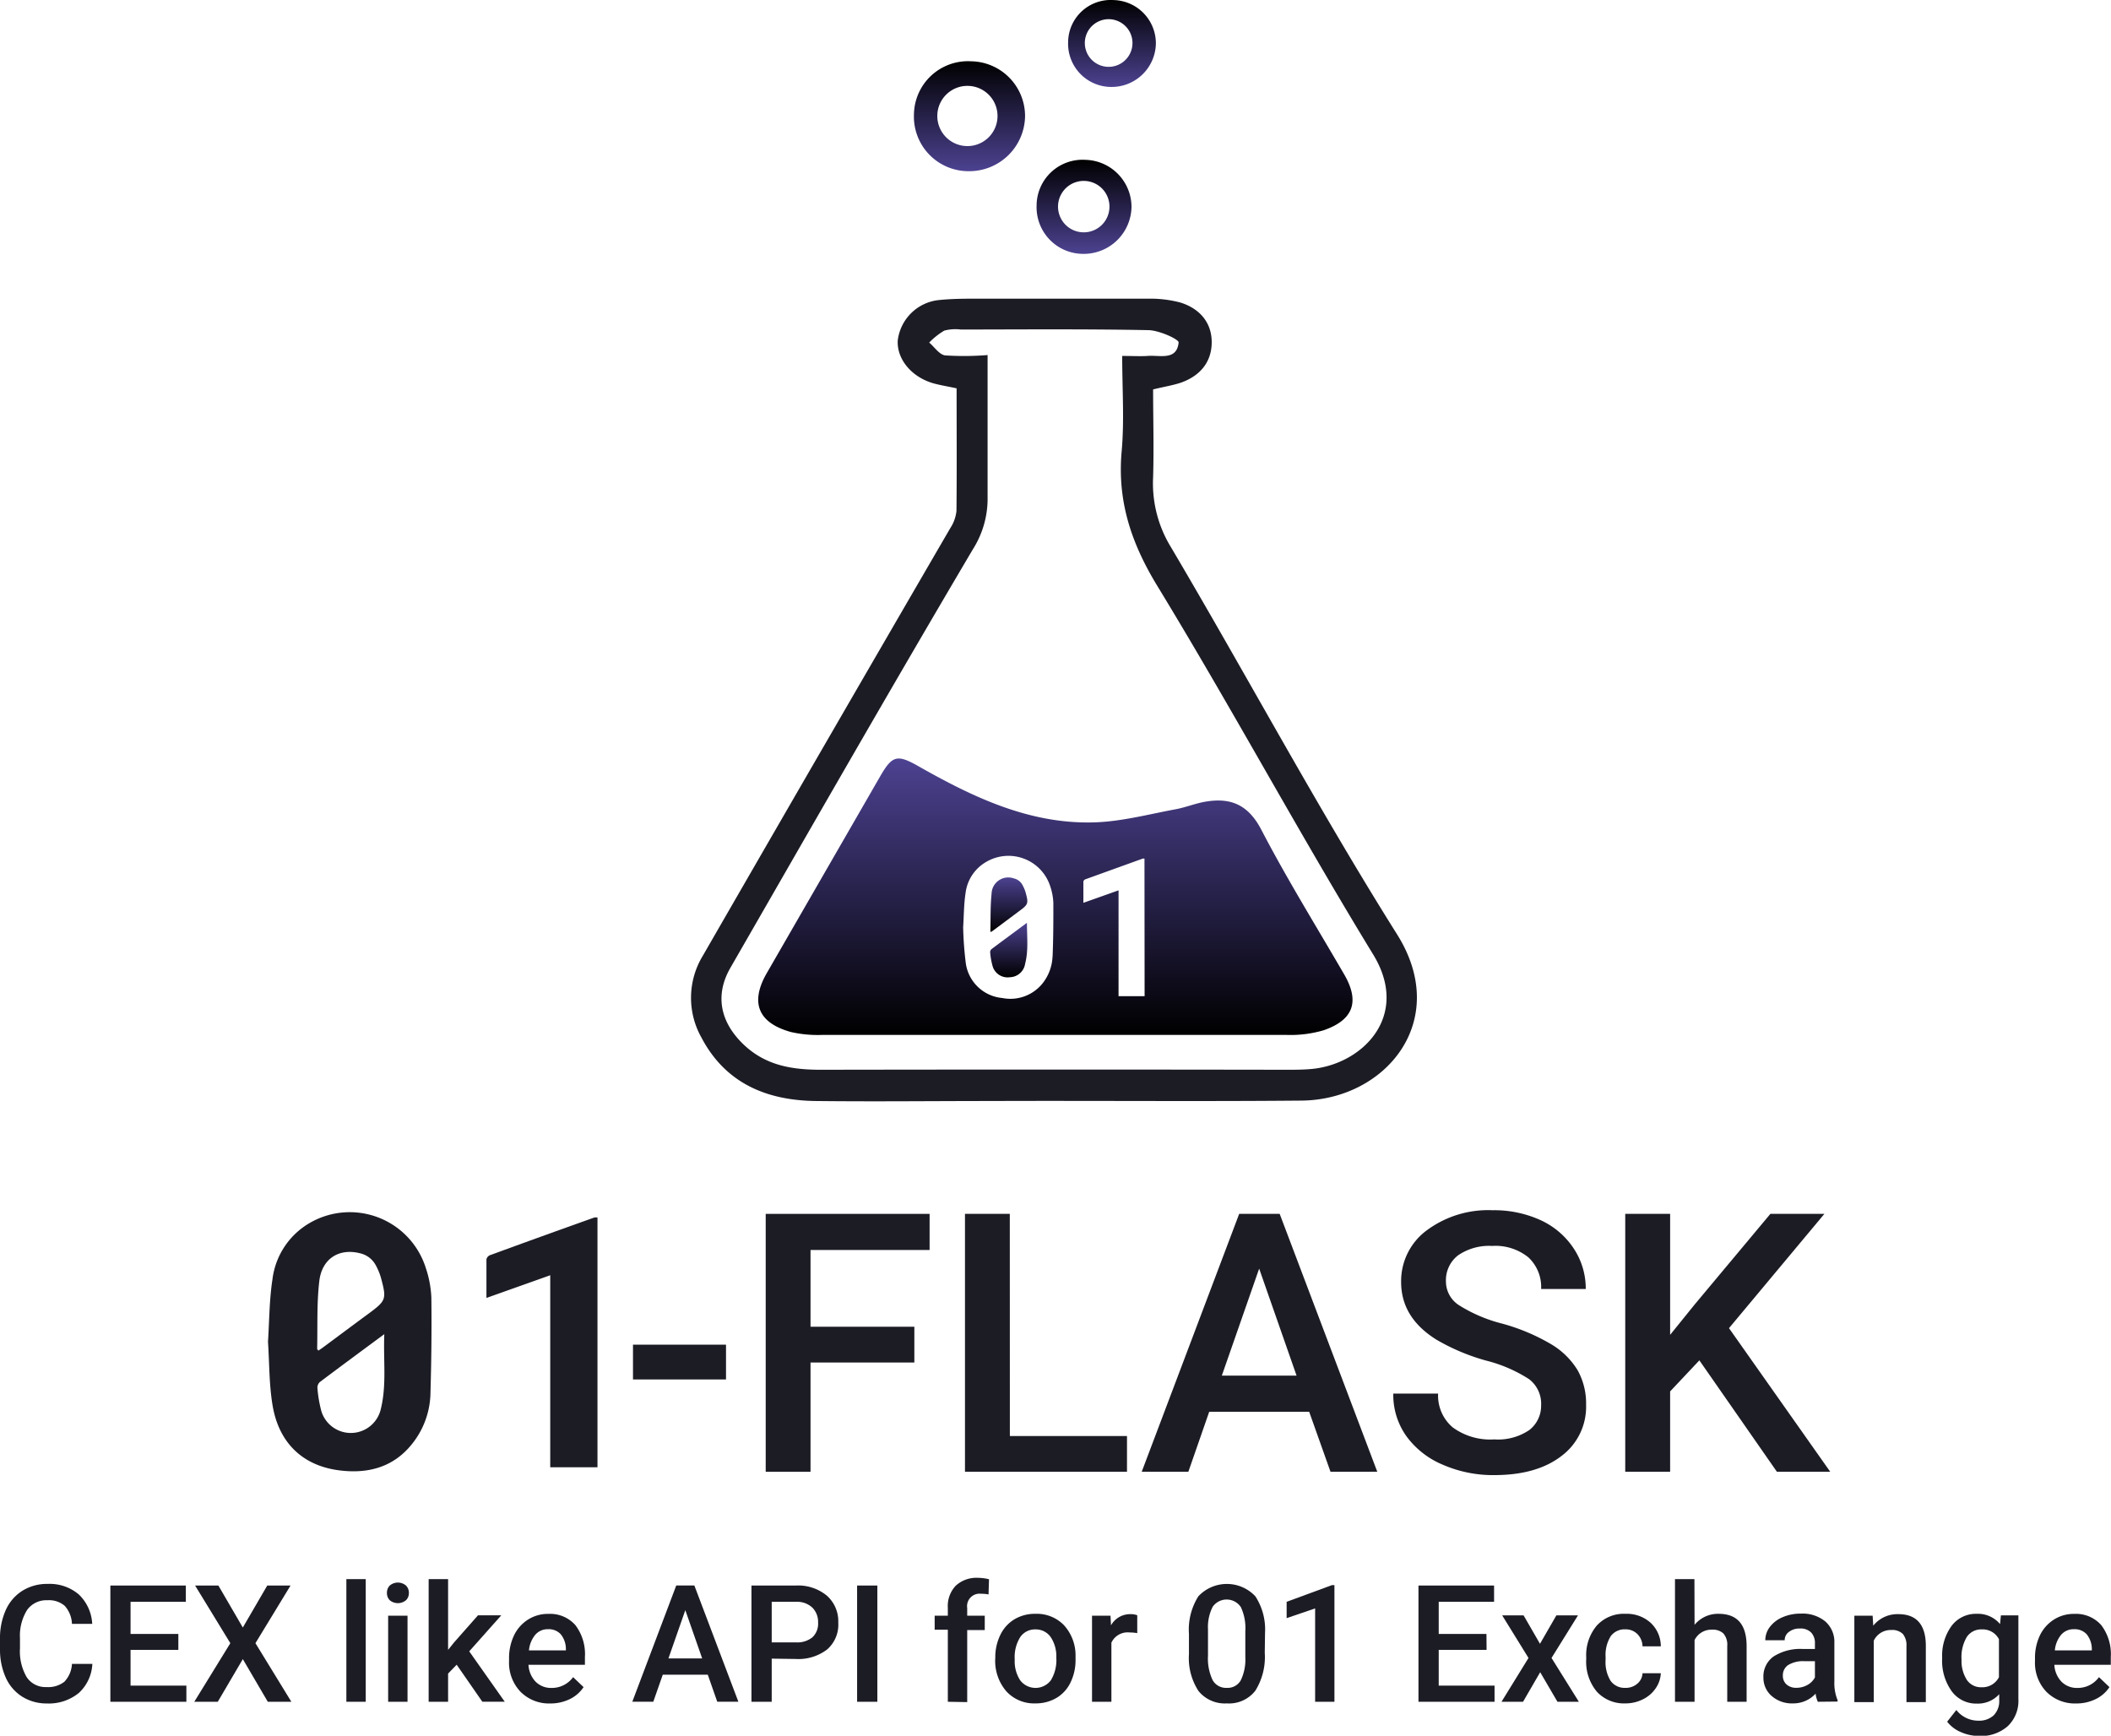 <svg id="Layer_1" data-name="Layer 1" xmlns="http://www.w3.org/2000/svg" xmlns:xlink="http://www.w3.org/1999/xlink" viewBox="0 0 312.72 257.14"><defs><style>.cls-1{fill:#1c1c25;}.cls-2{fill:url(#linear-gradient);}.cls-3{fill:url(#linear-gradient-2);}.cls-4{fill:url(#linear-gradient-3);}.cls-5{fill:url(#linear-gradient-4);}.cls-6{fill:url(#linear-gradient-5);}.cls-7{fill:url(#linear-gradient-6);}</style><linearGradient id="linear-gradient" x1="307.43" y1="59.02" x2="307.43" y2="42.73" gradientUnits="userSpaceOnUse"><stop offset="0" stop-color="#4c4291"/><stop offset="1"/></linearGradient><linearGradient id="linear-gradient-2" x1="324.46" y1="71.25" x2="324.46" y2="57.32" xlink:href="#linear-gradient"/><linearGradient id="linear-gradient-3" x1="328.6" y1="46.52" x2="328.6" y2="33.64" xlink:href="#linear-gradient"/><linearGradient id="linear-gradient-4" x1="313.32" y1="170.35" x2="313.32" y2="178.41" xlink:href="#linear-gradient"/><linearGradient id="linear-gradient-5" x1="313.31" y1="163.64" x2="313.31" y2="171.69" xlink:href="#linear-gradient"/><linearGradient id="linear-gradient-6" x1="320.21" y1="145.99" x2="320.21" y2="186.98" xlink:href="#linear-gradient"/></defs><path class="cls-1" d="M271.42,238H257.64v-5.15h13.78Z" transform="translate(-163.87 -33.64)"/><path class="cls-1" d="M299.32,235.49H283.94v16.19H277.3V213.47h24.28v5.35H283.94v11.37h15.38Z" transform="translate(-163.87 -33.64)"/><path class="cls-1" d="M313.47,246.38h17.35v5.3h-24V213.47h6.64Z" transform="translate(-163.87 -33.64)"/><path class="cls-1" d="M357.81,242.79H343l-3.09,8.89H333l14.44-38.21h6l14.46,38.21h-6.93Zm-12.94-5.36h11.07l-5.54-15.85Z" transform="translate(-163.87 -33.64)"/><path class="cls-1" d="M392.17,241.84a4.59,4.59,0,0,0-1.78-3.88A21.34,21.34,0,0,0,384,235.2a30.86,30.86,0,0,1-7.35-3.1c-3.48-2.18-5.22-5-5.22-8.55a9.34,9.34,0,0,1,3.77-7.62,15.26,15.26,0,0,1,9.77-3,16.57,16.57,0,0,1,7.12,1.47A11.71,11.71,0,0,1,397,218.6a10.73,10.73,0,0,1,1.78,6h-6.61a6,6,0,0,0-1.88-4.68,7.74,7.74,0,0,0-5.37-1.7,8.13,8.13,0,0,0-5.05,1.39,4.65,4.65,0,0,0-1.8,3.89A4.18,4.18,0,0,0,380,227a22.21,22.21,0,0,0,6.41,2.73,29.64,29.64,0,0,1,7.16,3,11.39,11.39,0,0,1,4,3.89,10.11,10.11,0,0,1,1.26,5.13,9.1,9.1,0,0,1-3.66,7.6q-3.67,2.82-9.94,2.82a18.61,18.61,0,0,1-7.63-1.54,12.72,12.72,0,0,1-5.4-4.24,10.53,10.53,0,0,1-1.93-6.3h6.64a6.17,6.17,0,0,0,2.15,5,9.38,9.38,0,0,0,6.17,1.79,8.22,8.22,0,0,0,5.21-1.4A4.56,4.56,0,0,0,392.17,241.84Z" transform="translate(-163.87 -33.64)"/><path class="cls-1" d="M415.61,235.17l-4.33,4.6v11.91h-6.65V213.47h6.65v17.92l3.67-4.54,11.18-13.38h8L420,230.4l15,21.28H427.1Z" transform="translate(-163.87 -33.64)"/><path class="cls-1" d="M203.57,232.41c.2-3.07.19-6.18.66-9.23a11.22,11.22,0,0,1,5.38-8.28,11.81,11.81,0,0,1,17.33,6.56,15.85,15.85,0,0,1,.83,4.39c.06,4.82,0,9.66-.14,14.48a12.38,12.38,0,0,1-2.74,7.25c-2.79,3.49-6.61,4.43-10.81,3.88-5.41-.7-8.93-4.11-9.84-9.67C203.73,238.73,203.78,235.57,203.57,232.41Zm7.47,1.31.55-.37c2.3-1.7,4.58-3.41,6.88-5.1,2.6-1.93,2.69-2.13,1.84-5.29a9,9,0,0,0-.77-1.87,3.52,3.52,0,0,0-2.37-1.79c-3.08-.77-5.61.8-6,4.13s-.24,6.71-.32,10.07C210.87,233.55,211,233.6,211,233.72Zm9.76-2.43c-3.36,2.48-6.45,4.76-9.52,7.07a1.13,1.13,0,0,0-.39.85,18.69,18.69,0,0,0,.59,3.5,4.56,4.56,0,0,0,8.82-.4C221.16,238.76,220.64,235.15,220.8,231.29Z" transform="translate(-163.87 -33.64)"/><path class="cls-1" d="M235.93,225.92c0-2.06,0-3.89,0-5.72a.9.9,0,0,1,.52-.61q7.71-2.82,15.45-5.58a1.88,1.88,0,0,1,.48,0v37h-7V222.56Z" transform="translate(-163.87 -33.64)"/><path class="cls-1" d="M177.55,280.14a6.21,6.21,0,0,1-2,4.3A7,7,0,0,1,170.8,286a6.76,6.76,0,0,1-3.63-1,6.43,6.43,0,0,1-2.42-2.77,10.08,10.08,0,0,1-.88-4.18v-1.61a10.17,10.17,0,0,1,.86-4.29,6.5,6.5,0,0,1,2.48-2.86,6.9,6.9,0,0,1,3.73-1,6.66,6.66,0,0,1,4.59,1.55,6.44,6.44,0,0,1,2,4.37h-3a4.24,4.24,0,0,0-1.08-2.68,3.57,3.57,0,0,0-2.55-.82,3.5,3.5,0,0,0-3,1.42,7.16,7.16,0,0,0-1.07,4.19v1.52a7.55,7.55,0,0,0,1,4.27,3.33,3.33,0,0,0,2.93,1.46,3.89,3.89,0,0,0,2.65-.79,4.16,4.16,0,0,0,1.12-2.64Z" transform="translate(-163.87 -33.64)"/><path class="cls-1" d="M190.29,278.06h-7.08v5.3h8.27v2.39H180.22V268.53H191.4v2.41h-8.19v4.76h7.08Z" transform="translate(-163.87 -33.64)"/><path class="cls-1" d="M199.84,274.75l3.62-6.22h3.45l-5.2,8.54,5.32,8.68h-3.49l-3.7-6.32-3.71,6.32h-3.48l5.34-8.68-5.22-8.54h3.45Z" transform="translate(-163.87 -33.64)"/><path class="cls-1" d="M218.05,285.75h-2.87V267.58h2.87Z" transform="translate(-163.87 -33.64)"/><path class="cls-1" d="M221.19,269.63a1.52,1.52,0,0,1,.42-1.1,1.86,1.86,0,0,1,2.4,0,1.49,1.49,0,0,1,.43,1.1,1.46,1.46,0,0,1-.43,1.08,1.89,1.89,0,0,1-2.4,0A1.49,1.49,0,0,1,221.19,269.63Zm3.05,16.12h-2.87V273h2.87Z" transform="translate(-163.87 -33.64)"/><path class="cls-1" d="M231.52,280.26l-1.27,1.31v4.18h-2.88V267.58h2.88v10.48l.9-1.12,3.53-4h3.45l-4.75,5.34,5.26,7.46h-3.32Z" transform="translate(-163.87 -33.64)"/><path class="cls-1" d="M245.41,286a5.94,5.94,0,0,1-4.43-1.73,6.23,6.23,0,0,1-1.7-4.58v-.35a7.75,7.75,0,0,1,.74-3.43,5.64,5.64,0,0,1,2.08-2.34,5.47,5.47,0,0,1,3-.84,5,5,0,0,1,4,1.66,7.08,7.08,0,0,1,1.42,4.72v1.16h-8.36a3.87,3.87,0,0,0,1.06,2.51,3.2,3.2,0,0,0,2.33.92,3.88,3.88,0,0,0,3.22-1.6l1.55,1.48a5.13,5.13,0,0,1-2.05,1.78A6.48,6.48,0,0,1,245.41,286Zm-.34-11a2.42,2.42,0,0,0-1.91.83,4.21,4.21,0,0,0-.93,2.31h5.47v-.22a3.46,3.46,0,0,0-.77-2.18A2.4,2.4,0,0,0,245.07,275Z" transform="translate(-163.87 -33.64)"/><path class="cls-1" d="M268.72,281.74h-6.67l-1.4,4h-3.11l6.51-17.22h2.68l6.52,17.22h-3.13Zm-5.83-2.41h5l-2.5-7.15Z" transform="translate(-163.87 -33.64)"/><path class="cls-1" d="M278.19,279.36v6.39h-3V268.53h6.58a6.68,6.68,0,0,1,4.59,1.5,5.07,5.07,0,0,1,1.69,4A4.87,4.87,0,0,1,286.4,278a7,7,0,0,1-4.65,1.41Zm0-2.41h3.59a3.55,3.55,0,0,0,2.44-.75,2.75,2.75,0,0,0,.84-2.17,3,3,0,0,0-.85-2.23,3.29,3.29,0,0,0-2.34-.86h-3.68Z" transform="translate(-163.87 -33.64)"/><path class="cls-1" d="M293.84,285.75h-3V268.53h3Z" transform="translate(-163.87 -33.64)"/><path class="cls-1" d="M304.28,285.75V275.08h-1.95V273h1.95v-1.17a4.36,4.36,0,0,1,1.18-3.28,4.5,4.5,0,0,1,3.31-1.16,6.72,6.72,0,0,1,1.61.21l-.07,2.25a5.16,5.16,0,0,0-1.1-.1,1.85,1.85,0,0,0-2.06,2.12V273h2.6v2.13h-2.6v10.67Z" transform="translate(-163.87 -33.64)"/><path class="cls-1" d="M311.31,279.23a7.54,7.54,0,0,1,.75-3.39,5.46,5.46,0,0,1,2.09-2.31,5.9,5.9,0,0,1,3.1-.81,5.6,5.6,0,0,1,4.21,1.66,6.63,6.63,0,0,1,1.74,4.43v.67a7.53,7.53,0,0,1-.73,3.38,5.31,5.31,0,0,1-2.08,2.31,6,6,0,0,1-3.13.82,5.56,5.56,0,0,1-4.33-1.81,6.91,6.91,0,0,1-1.63-4.8Zm2.88.25a5.16,5.16,0,0,0,.81,3.09,2.85,2.85,0,0,0,4.54,0,5.72,5.72,0,0,0,.81-3.33,5.13,5.13,0,0,0-.83-3.07,2.68,2.68,0,0,0-2.27-1.14,2.64,2.64,0,0,0-2.23,1.12A5.54,5.54,0,0,0,314.19,279.48Z" transform="translate(-163.87 -33.64)"/><path class="cls-1" d="M332.34,275.58a7.49,7.49,0,0,0-1.17-.1,2.64,2.64,0,0,0-2.66,1.52v8.75h-2.87V273h2.74l.07,1.43a3.24,3.24,0,0,1,2.89-1.66,2.67,2.67,0,0,1,1,.16Z" transform="translate(-163.87 -33.64)"/><path class="cls-1" d="M351.23,278.5a9.43,9.43,0,0,1-1.39,5.6,4.92,4.92,0,0,1-4.23,1.89,5,5,0,0,1-4.2-1.84A8.92,8.92,0,0,1,340,278.7v-3a9.24,9.24,0,0,1,1.39-5.57,5.78,5.78,0,0,1,8.45,0,9,9,0,0,1,1.43,5.42Zm-2.88-3.22a7.3,7.3,0,0,0-.66-3.55,2.53,2.53,0,0,0-4.17-.06,6.6,6.6,0,0,0-.7,3.34v3.9a7.49,7.49,0,0,0,.67,3.6,2.27,2.27,0,0,0,2.12,1.18,2.24,2.24,0,0,0,2.05-1.09,7,7,0,0,0,.69-3.43Z" transform="translate(-163.87 -33.64)"/><path class="cls-1" d="M361.55,285.75h-2.86V271.92l-4.22,1.44v-2.42l6.71-2.47h.37Z" transform="translate(-163.87 -33.64)"/><path class="cls-1" d="M384.09,278.06H377v5.3h8.27v2.39H374V268.53H385.2v2.41H377v4.76h7.07Z" transform="translate(-163.87 -33.64)"/><path class="cls-1" d="M392,277.16l2.43-4.21h3.2l-3.92,6.31,4.05,6.49h-3.17l-2.56-4.38-2.54,4.38h-3.19l4-6.49-3.9-6.31h3.17Z" transform="translate(-163.87 -33.64)"/><path class="cls-1" d="M404.64,283.69a2.59,2.59,0,0,0,1.79-.63,2.13,2.13,0,0,0,.76-1.54h2.71a4.25,4.25,0,0,1-.75,2.22,4.87,4.87,0,0,1-1.89,1.64,5.7,5.7,0,0,1-2.58.61,5.46,5.46,0,0,1-4.26-1.74,6.89,6.89,0,0,1-1.57-4.8v-.3a6.78,6.78,0,0,1,1.56-4.68,5.41,5.41,0,0,1,4.26-1.75,5.25,5.25,0,0,1,3.72,1.33,4.75,4.75,0,0,1,1.51,3.49h-2.71a2.64,2.64,0,0,0-.75-1.81,2.44,2.44,0,0,0-1.8-.71,2.54,2.54,0,0,0-2.15,1,5.23,5.23,0,0,0-.77,3.07v.46a5.26,5.26,0,0,0,.75,3.11A2.55,2.55,0,0,0,404.64,283.69Z" transform="translate(-163.87 -33.64)"/><path class="cls-1" d="M414.9,274.35a4.49,4.49,0,0,1,3.56-1.63c2.73,0,4.11,1.55,4.15,4.67v8.36h-2.87v-8.26a2.53,2.53,0,0,0-.58-1.87,2.31,2.31,0,0,0-1.68-.55,2.77,2.77,0,0,0-2.58,1.54v9.14H412V267.58h2.88Z" transform="translate(-163.87 -33.64)"/><path class="cls-1" d="M433.16,285.75a4.17,4.17,0,0,1-.33-1.2,4.48,4.48,0,0,1-3.36,1.44,4.53,4.53,0,0,1-3.15-1.1,3.54,3.54,0,0,1-1.22-2.72,3.62,3.62,0,0,1,1.52-3.14,7.39,7.39,0,0,1,4.35-1.1h1.76v-.84a2.25,2.25,0,0,0-.55-1.59,2.2,2.2,0,0,0-1.69-.6,2.5,2.5,0,0,0-1.61.5,1.5,1.5,0,0,0-.63,1.24h-2.87a3.24,3.24,0,0,1,.69-2,4.62,4.62,0,0,1,1.9-1.43,6.64,6.64,0,0,1,2.68-.52,5.32,5.32,0,0,1,3.58,1.13,4,4,0,0,1,1.38,3.17v5.77a6.64,6.64,0,0,0,.48,2.76v.2ZM430,283.68a3.31,3.31,0,0,0,1.6-.41,2.77,2.77,0,0,0,1.13-1.12v-2.41h-1.55a4.25,4.25,0,0,0-2.4.56,1.8,1.8,0,0,0-.8,1.57,1.68,1.68,0,0,0,.55,1.32A2.11,2.11,0,0,0,430,283.68Z" transform="translate(-163.87 -33.64)"/><path class="cls-1" d="M441.28,273l.09,1.48a4.58,4.58,0,0,1,3.72-1.71q4,0,4.07,4.57v8.46h-2.87v-8.29a2.63,2.63,0,0,0-.53-1.8,2.22,2.22,0,0,0-1.72-.59,2.77,2.77,0,0,0-2.59,1.57v9.11h-2.88V273Z" transform="translate(-163.87 -33.64)"/><path class="cls-1" d="M451.58,279.26a7.49,7.49,0,0,1,1.4-4.76,4.5,4.5,0,0,1,3.72-1.78,4.25,4.25,0,0,1,3.45,1.52l.13-1.29h2.59v12.41a5.17,5.17,0,0,1-1.57,4,6,6,0,0,1-4.23,1.46,6.84,6.84,0,0,1-2.75-.59,5,5,0,0,1-2-1.53l1.36-1.73a4.1,4.1,0,0,0,3.26,1.58,3.15,3.15,0,0,0,2.26-.78,3,3,0,0,0,.83-2.28v-.86a4.24,4.24,0,0,1-3.31,1.39A4.49,4.49,0,0,1,453,284.2,7.73,7.73,0,0,1,451.58,279.26Zm2.87.24a5.2,5.2,0,0,0,.78,3,2.52,2.52,0,0,0,2.18,1.1,2.76,2.76,0,0,0,2.58-1.49v-5.63a2.71,2.71,0,0,0-2.55-1.45,2.54,2.54,0,0,0-2.21,1.12A5.82,5.82,0,0,0,454.45,279.5Z" transform="translate(-163.87 -33.64)"/><path class="cls-1" d="M471.45,286a5.94,5.94,0,0,1-4.43-1.73,6.22,6.22,0,0,1-1.69-4.58v-.35a7.75,7.75,0,0,1,.73-3.43,5.7,5.7,0,0,1,2.08-2.34,5.47,5.47,0,0,1,3-.84,5,5,0,0,1,4,1.66,7.08,7.08,0,0,1,1.42,4.72v1.16h-8.36a3.87,3.87,0,0,0,1.06,2.51,3.2,3.2,0,0,0,2.34.92,3.87,3.87,0,0,0,3.21-1.6l1.55,1.48a5.07,5.07,0,0,1-2.05,1.78A6.42,6.42,0,0,1,471.45,286Zm-.34-11a2.42,2.42,0,0,0-1.91.83,4.21,4.21,0,0,0-.93,2.31h5.48v-.22a3.52,3.52,0,0,0-.77-2.18A2.42,2.42,0,0,0,471.11,275Z" transform="translate(-163.87 -33.64)"/><g id="Flask"><path class="cls-1" d="M305.58,91.17c-1.39-.3-2.41-.46-3.39-.73-3.26-.91-5.48-3.58-5.33-6.35a6.85,6.85,0,0,1,6.1-6c2.66-.27,5.35-.19,8-.2,7.62,0,15.25,0,22.87,0a17.6,17.6,0,0,1,4.87.56c2.81.86,4.67,2.91,4.67,5.88s-1.74,5-4.56,6c-1.16.39-2.39.58-4.12,1,0,4.21.13,8.6,0,13a18.1,18.1,0,0,0,2.69,10.45c11.26,19.06,21.71,38.61,33.48,57.33,8,12.79-1.75,24.47-14.2,24.58-15.35.14-30.7,0-46,.06-8.65,0-17.31.1-26,0-7.25-.1-13.33-2.64-16.88-9.4a12,12,0,0,1,.21-12.13q18.27-31.71,36.66-63.35a5.74,5.74,0,0,0,.91-2.54C305.62,103.23,305.58,97.27,305.58,91.17Zm4.59-4.93c0,7.42,0,14.21,0,21A14,14,0,0,1,308,115c-12.15,20.56-24,41.29-35.92,62-2.31,4-1.55,7.94,1.78,11.22s7.3,3.9,11.66,3.9q34.45-.06,68.92,0c1.13,0,2.27,0,3.4-.09,7.67-.52,15.1-7.76,9.44-17-11-18-21-36.6-32-54.64-3.85-6.33-5.91-12.54-5.25-19.89.41-4.56.08-9.18.08-14.13,1.54,0,2.66.07,3.76,0,1.81-.15,4.33.74,4.6-2,0-.49-2.89-1.79-4.46-1.82-9.27-.18-18.54-.1-27.81-.09a6.39,6.39,0,0,0-2.45.16,10.84,10.84,0,0,0-2.23,1.77c.78.66,1.49,1.77,2.35,1.9A43.47,43.47,0,0,0,310.17,86.24Z" transform="translate(-163.87 -33.64)"/><path class="cls-2" d="M307.26,59a8.08,8.08,0,0,1-8-8.38,8,8,0,0,1,8.46-7.9,8.12,8.12,0,0,1,8,8.17A8.27,8.27,0,0,1,307.26,59Zm.19-12.63a4.46,4.46,0,1,0-.14,8.91,4.46,4.46,0,0,0,.14-8.91Z" transform="translate(-163.87 -33.64)"/><path class="cls-3" d="M324.31,71.25a6.91,6.91,0,0,1-6.88-7.17,6.81,6.81,0,0,1,7.24-6.76,7,7,0,0,1,6.82,7A7.08,7.08,0,0,1,324.31,71.25Zm.16-10.81a3.81,3.81,0,1,0-.11,7.62,3.81,3.81,0,0,0,.11-7.62Z" transform="translate(-163.87 -33.64)"/><path class="cls-4" d="M328.46,46.52a6.4,6.4,0,0,1-6.36-6.63,6.3,6.3,0,0,1,6.69-6.24,6.42,6.42,0,0,1,6.31,6.45A6.55,6.55,0,0,1,328.46,46.52Zm.15-10a3.53,3.53,0,1,0-.1,7,3.53,3.53,0,0,0,.1-7Z" transform="translate(-163.87 -33.64)"/><path class="cls-5" d="M316,170.35c-1.84,1.37-3.55,2.62-5.24,3.89a.62.62,0,0,0-.21.47,10.38,10.38,0,0,0,.33,1.93,2.31,2.31,0,0,0,2.59,1.77,2.34,2.34,0,0,0,2.26-2C316.24,174.46,316,172.48,316,170.35Z" transform="translate(-163.87 -33.64)"/><path class="cls-6" d="M311,171.49l3.78-2.82c1.44-1.06,1.48-1.16,1-2.9a5.56,5.56,0,0,0-.43-1,1.94,1.94,0,0,0-1.3-1,2.47,2.47,0,0,0-3.29,2.27c-.19,1.84-.13,3.7-.18,5.55,0,0,0,.05.09.12Z" transform="translate(-163.87 -33.64)"/><path class="cls-7" d="M363,178c-4.13-7.12-8.48-14.13-12.27-21.42-1.92-3.69-4.48-4.8-8.2-4.19-1.51.24-3,.86-4.46,1.13-4,.74-8.05,1.83-12.1,1.95-9.6.29-18-3.75-26.1-8.35-3.13-1.77-3.84-1.54-5.63,1.56L277.46,177.8c-2.5,4.34-1.31,7.38,3.58,8.73a17.94,17.94,0,0,0,4.58.43c11.53,0,23.06,0,34.59,0s22.86,0,34.28,0a17.46,17.46,0,0,0,5.46-.69C364.39,184.74,365.32,182,363,178Zm-43.21-2.65a6.82,6.82,0,0,1-1.5,4,6.11,6.11,0,0,1-5.95,2.14,6,6,0,0,1-5.42-5.33,51.55,51.55,0,0,1-.37-5.16c.11-1.69.1-3.41.36-5.08a6.17,6.17,0,0,1,3-4.56,6.5,6.5,0,0,1,9.55,3.61,8.76,8.76,0,0,1,.45,2.41C319.92,170,319.91,172.67,319.8,175.33Zm13.64,5.87h-3.86V165.54l-5.21,1.85c0-1.13,0-2.14,0-3.15a.48.48,0,0,1,.28-.33l8.51-3.07a1.1,1.1,0,0,1,.26,0Z" transform="translate(-163.87 -33.64)"/></g></svg>